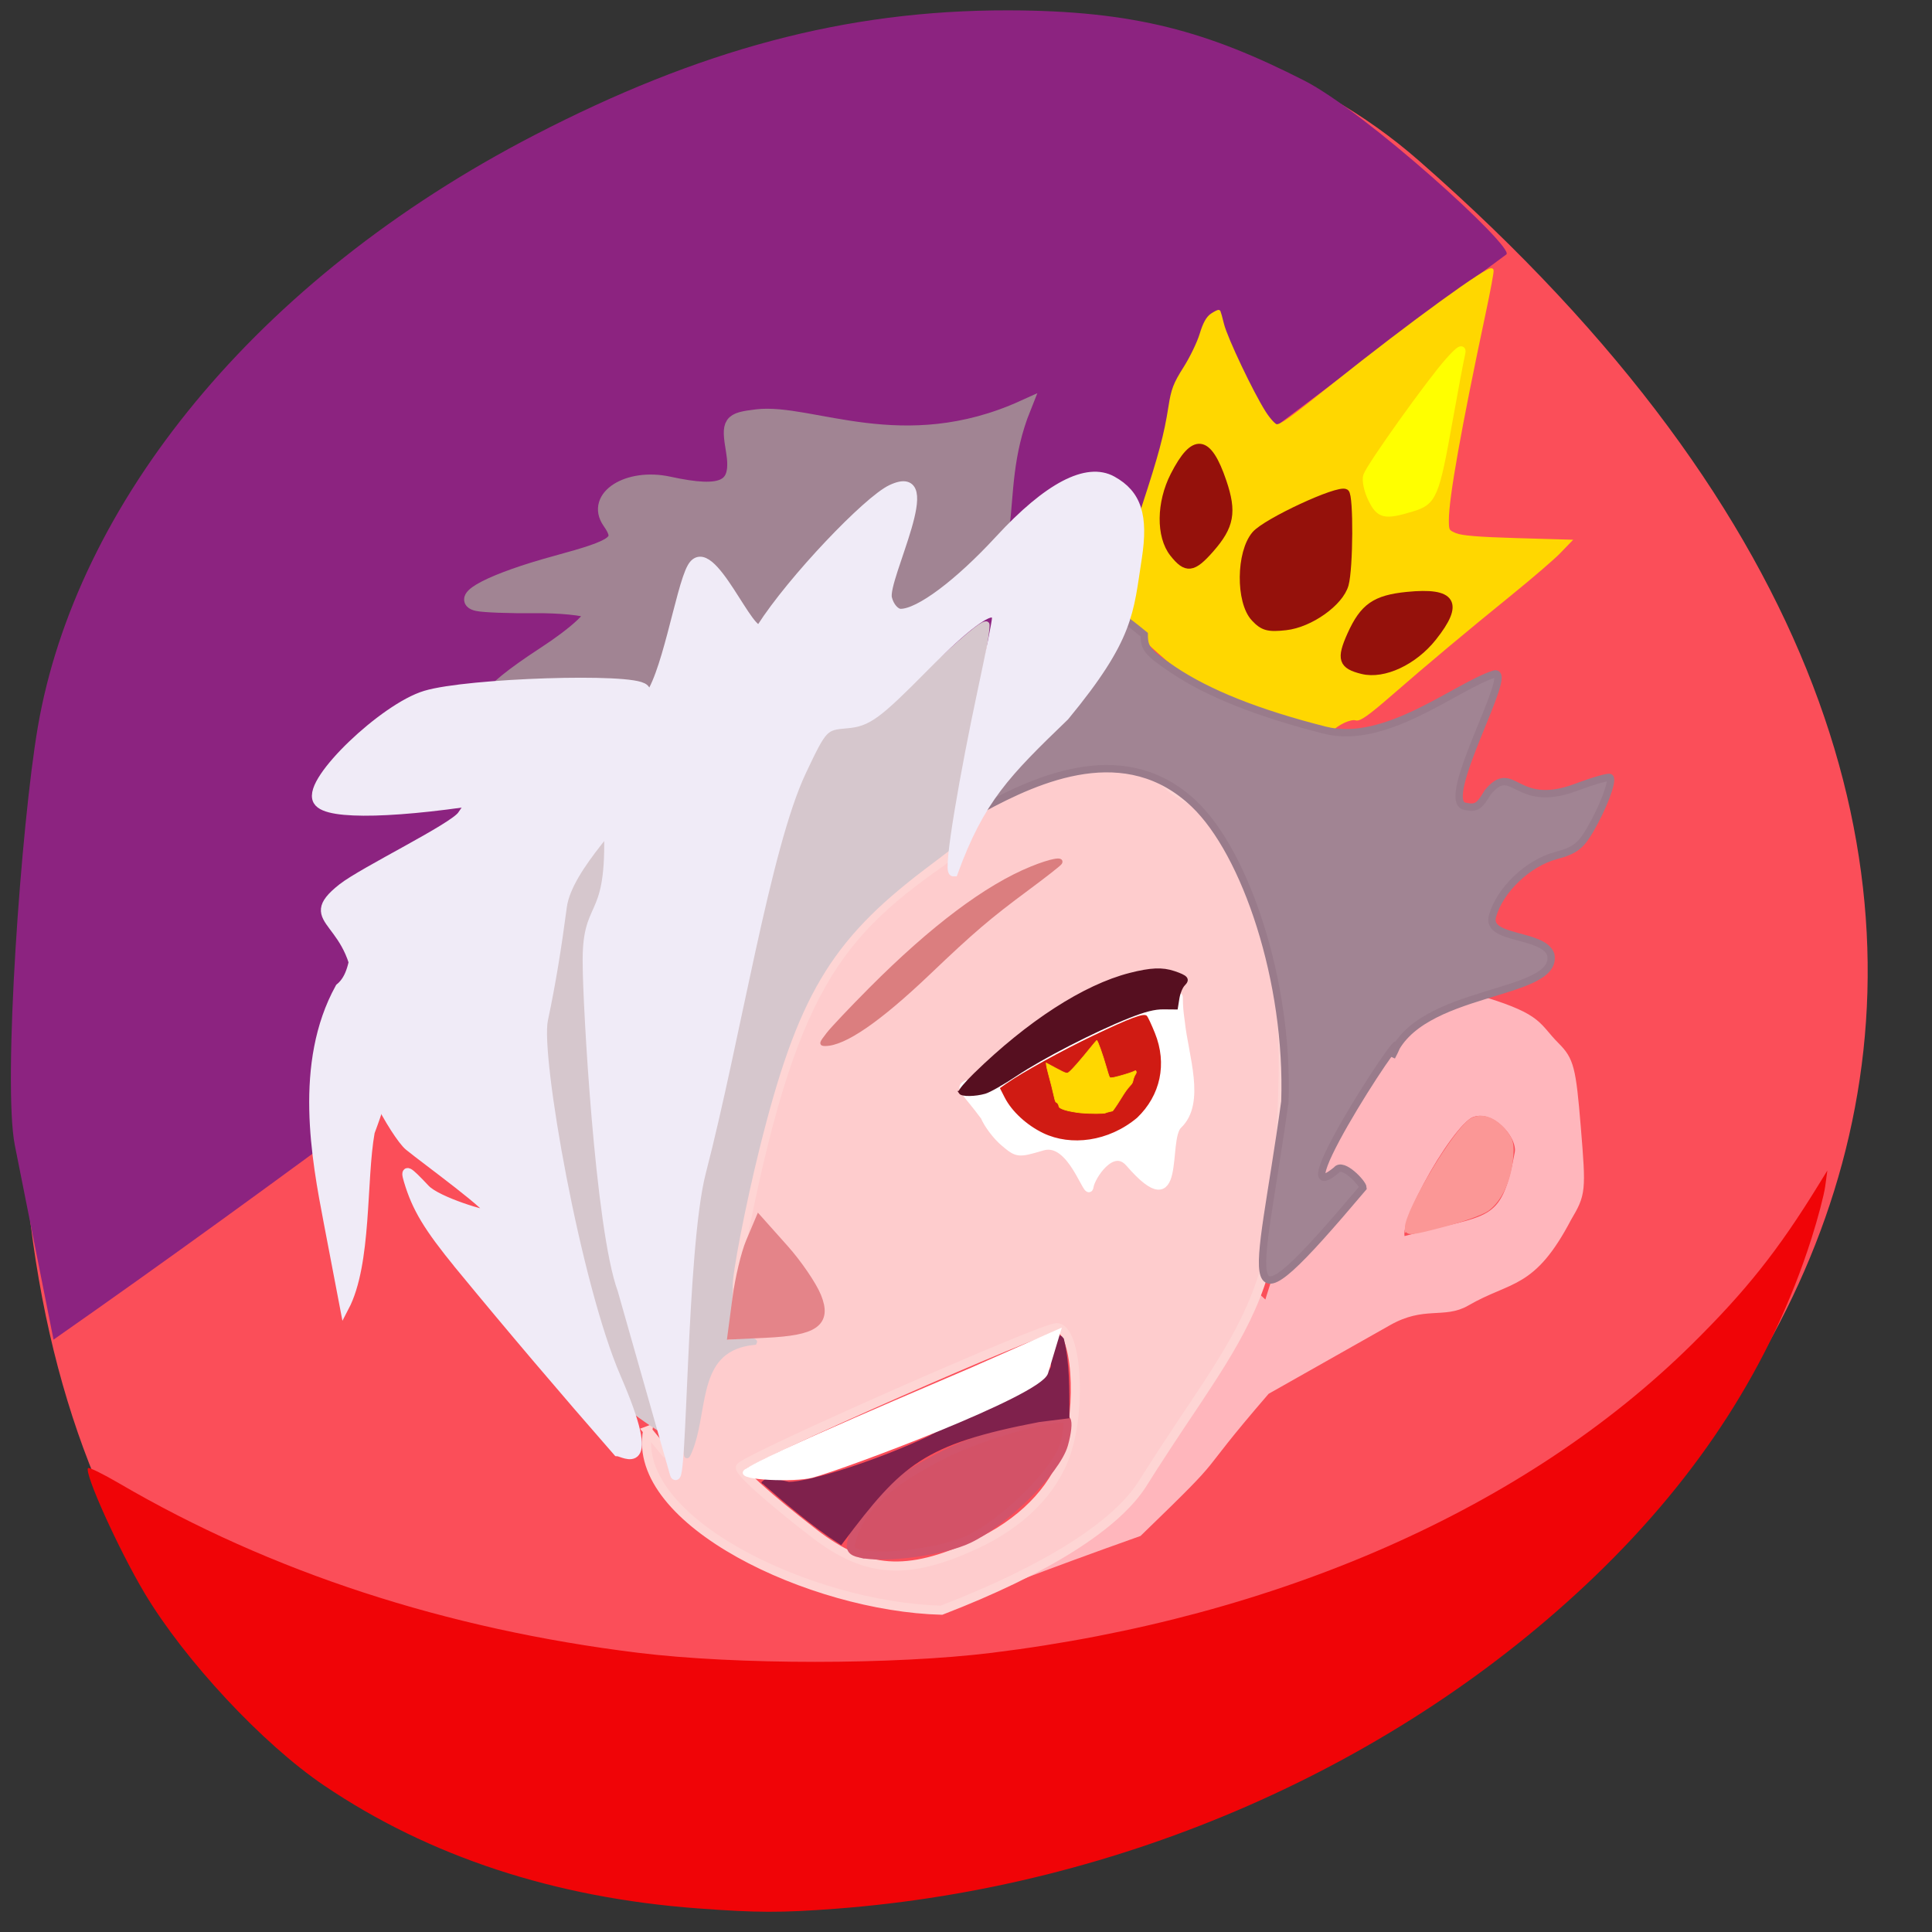 <svg xmlns="http://www.w3.org/2000/svg" viewBox="0 0 256 256"><rect x="0" y="0" width="256" height="256" fill="#333333" stroke="none"/><path d="m 188.04 21.315 c 215.45 188.64 -227.54 370.04 -182.02 78.28 9.98 -63.97 123.96 -129.11 182.02 -78.28 z" fill="#fb4e59" color="#000"/><g stroke-width="1.204"><path d="m 159.64 185.39 c 7.762 -11.484 1.991 -18.11 8.321 -12.1 4.52 -15.03 14.855 -40.24 28.762 -40.552 7.348 2.28 6.761 3.311 9.366 5.918 1.869 1.87 2.13 2.88 2.776 10.738 0.696 8.458 0.666 8.754 -1.218 11.945 -4.752 9.05 -7.573 7.767 -13.386 11.125 -2.919 1.712 -5.656 -0.062 -10.357 2.596 l -16.194 9.155 c -10.791 12.5 -4.469 6.74 -16.907 18.783 -51.805 18.413 -6.381 6.809 8.836 -17.609 z m 41.681 -32.673 c 0.358 -2.424 -3.361 -6.518 -6.454 -5.217 -3.143 1.323 -11.78 16.906 -8.749 16.906 11.414 -3.091 13.322 -1.538 15.203 -11.689 z" fill="#ffb6bc" stroke="#ffb6bc"/><path d="m 85.81 189.58 l 2.073 2.524 c 5.226 -9.532 4.72 -18.16 9.478 -22.428 6.813 -37.36 12.755 -45.25 27.403 -55.49 2.697 -1.903 4.767 -8.488 8.193 -10.966 7.603 -3.684 16.444 -4.03 21.872 0.864 2.864 2.544 9.438 4.482 10.26 5.394 2.354 12.945 5.056 18.897 4.951 32.14 -0.058 6.215 -0.629 15.37 -1.269 20.344 -0.894 9.544 -5.464 16.537 -10.486 24.1 -2.463 3.647 -5.529 8.332 -6.813 10.41 -3.466 5.607 -12.875 11.554 -26.717 16.889 -17.217 -0.44 -41.2 -11.746 -38.942 -23.782 z m 43.42 15.09 c 6.06 -2.8 10.319 -7.08 12.02 -12.07 2.147 -6.306 1.371 -16.692 -1.247 -16.681 -1.916 0.007 -40.34 16.948 -41.872 18.46 -0.426 0.42 3.639 4.093 9.733 8.795 6.857 5.29 12.325 5.673 21.366 1.497 z" fill="#fecccd" stroke="#fed5d4"/></g><g transform="matrix(0.928 0 0 0.929 -4.315 12.17)"><path d="m 6.77 150.26 c -1.749 -8.783 0.906 -45.827 3.275 -59.64 5.451 -31.785 30.999 -63.817 70.896 -84.44 23.429 -12.11 44.37 -17.845 67.65 -17.804 c 18.17 0.032 28.572 3.062 42.23 9.986 8.807 4.462 30.11 23.791 28.922 24.823 c -72.53 53.44 -144.22 110.64 -207.45 154.79 z" fill="#8c2380"/><path d="m 148 149.88 c -1.077 -0.906 -2.342 -2.575 -2.812 -3.709 -4.916 -6.657 -4.33 -2.635 5.545 -8.238 8.07 -4.595 15.306 -7.84 18.759 -8.406 5.02 0.521 2.896 -2.917 3.815 3.169 0.504 4.817 2.982 11.475 -0.384 14.677 -2.172 2.066 0.77 14.449 -7.05 5.438 -2.421 -2.789 -5.407 1.977 -5.6 3.333 -0.281 1.972 -2.525 -6.913 -6.752 -5.667 -3.504 1.033 -3.595 1.023 -5.521 -0.597 z" fill="#fff" stroke="#fff" stroke-width="1.051"/><path d="m 189.11 91.4 c -2.387 -0.644 -6.952 -2.776 -9.849 -4.6 -5.093 -3.206 -12.642 -9.664 -12.642 -10.815 0 -0.32 -0.516 -1.439 -1.146 -2.485 l -1.146 -1.903 l 0.785 -3.105 c 0.432 -1.708 1.704 -5.902 2.828 -9.321 2.393 -7.282 3.191 -10.265 3.805 -14.223 0.386 -2.487 0.686 -3.27 2.125 -5.538 0.922 -1.453 1.97 -3.622 2.329 -4.82 0.457 -1.522 0.917 -2.351 1.53 -2.752 0.482 -0.316 0.908 -0.523 0.946 -0.462 0.038 0.062 0.261 0.879 0.495 1.816 0.5 2 4.205 9.791 5.972 12.554 0.678 1.06 1.479 1.926 1.78 1.926 0.73 0 1.705 -0.699 8.321 -5.967 10.866 -8.652 22.2 -16.873 22.411 -16.25 0.056 0.167 -0.451 2.896 -1.125 6.06 -3.496 16.431 -5.259 26.321 -5.266 29.543 -0.003 1.55 0.059 1.662 1.195 2.136 0.864 0.361 3.293 0.561 8.707 0.719 l 7.509 0.218 l -1.465 1.514 c -0.806 0.833 -3.842 3.443 -6.747 5.8 -6.936 5.628 -12.134 9.974 -17.315 14.479 -3.129 2.72 -4.391 3.622 -4.863 3.472 -0.796 -0.253 -2.706 0.632 -3.739 1.731 -0.922 0.981 -2.496 1.058 -5.434 0.265 z" fill="#ffd700" stroke="#ffd700" stroke-width="0.527"/><g stroke-width="0.935" transform="matrix(1.125 0 0 1.124 -16.64 -13.164)"><g fill="#95110b" stroke="#95110b"><path d="m 167.83 70.27 c -1.713 -2.177 -1.667 -6.411 0.107 -9.879 2.541 -4.967 4.308 -4.744 6.186 0.78 1.314 3.865 0.986 5.651 -1.572 8.564 -2.235 2.545 -3.065 2.639 -4.721 0.534 z"/><path d="m 178.15 78.47 c -1.923 -2.064 -1.863 -8.297 0.102 -10.582 1.385 -1.611 10.544 -5.861 11.438 -5.308 0.561 0.347 0.511 9.596 -0.063 11.648 -0.642 2.294 -4.429 4.986 -7.501 5.332 -2.244 0.253 -2.889 0.076 -3.975 -1.09 z"/></g><path d="m 193 63.31 c -0.509 -1.051 -0.774 -2.344 -0.588 -2.872 0.458 -1.302 8.06 -11.935 10.408 -14.563 1.373 -1.534 1.811 -1.784 1.595 -0.907 -0.164 0.665 -0.867 4.394 -1.562 8.288 -1.751 9.808 -2.02 10.443 -4.794 11.274 -3.427 1.027 -4.04 0.878 -5.059 -1.22 z" fill="#ff0" stroke="#ff0"/><path d="m 182 139.89 c 0.527 -15.324 -4.99 -31.581 -11.493 -37.794 -8.649 -8.265 -19.695 -3.346 -26.942 0.596 -4.124 4.03 7.07 -9.486 13.08 -16.438 7.443 -5.671 1.642 -10.428 7.505 -5.659 0 1.765 0.421 2.275 3.696 4.474 4.446 2.986 10.773 5.5 19.24 7.646 7.712 1.955 16.595 -5.524 21.446 -7.107 2.841 -0.928 -7.07 16.02 -3.712 16.755 1.446 0.316 1.846 0.075 2.931 -1.765 3.279 -3.931 3.417 2.233 11.11 -0.596 2.266 -0.853 4.245 -1.425 4.398 -1.271 0.418 0.418 -0.891 3.859 -2.531 6.658 -1.193 2.036 -1.953 2.606 -4.319 3.238 -3.565 0.954 -7.13 4.356 -8.06 7.689 -0.842 3.03 6.427 2.153 7.396 4.863 1.116 5.38 -16.902 4.207 -20.19 12.985 4.404 -8.387 -14.772 20.774 -6.998 14.365 0.781 -1.047 3.352 1.68 3.363 2.252 -17.01 20.1 -13.198 12.925 -9.925 -10.89 z" fill="#a18493" stroke="#997b8b"/></g><path d="m 199.2 82.52 c 3.03 0.74 7.339 -1.276 10.06 -4.705 3.903 -4.911 2.853 -6.617 -3.677 -5.97 -4.568 0.453 -6.245 1.62 -8.04 5.593 -1.566 3.472 -1.276 4.366 1.649 5.082 z" fill="#95110b" stroke="#95110b" stroke-width="1.051"/><path d="m 151.34 143.85 c -2.106 -1.012 -4 -2.76 -4.898 -4.521 l -0.611 -1.198 l 0.824 -0.576 c 1.998 -1.396 7.106 -4.215 11.02 -6.082 4.758 -2.27 6.445 -2.893 6.808 -2.513 0.136 0.142 0.597 1.128 1.025 2.191 1.567 3.888 0.719 7.902 -2.271 10.755 -3.644 3.041 -8.403 3.611 -11.896 1.944 z" transform="matrix(1.125 0 0 1.124 -16.64 -13.164)" fill="#d01b13"/><path d="m 156.69 145.21 c 0.48 0.153 1.525 0.347 2.254 0.418 1.281 0.126 3.418 0.125 3.579 -0.001 0.045 -0.035 0.285 -0.109 0.535 -0.165 l 0.453 -0.101 l 0.306 -0.414 c 0.168 -0.228 0.546 -0.807 0.841 -1.287 0.627 -1.023 0.913 -1.424 1.366 -1.916 0.285 -0.309 0.345 -0.423 0.427 -0.806 0.052 -0.246 0.184 -0.582 0.293 -0.747 0.138 -0.21 0.179 -0.344 0.135 -0.445 -0.035 -0.08 -0.075 -0.142 -0.09 -0.139 -0.015 0.004 -0.166 0.072 -0.335 0.153 -0.362 0.173 -2.056 0.68 -2.732 0.817 -0.259 0.053 -0.511 0.073 -0.56 0.044 -0.119 -0.068 -0.181 -0.236 -0.527 -1.434 -0.567 -1.967 -1.272 -3.93 -1.393 -3.881 -0.032 0.013 -0.331 0.36 -0.664 0.77 -1.725 2.129 -2.819 3.379 -3.269 3.733 -0.216 0.17 -0.242 0.177 -0.494 0.122 -0.192 -0.041 -0.617 -0.247 -1.524 -0.737 l -1.258 -0.68 l 0.028 0.303 c 0.015 0.167 0.147 0.737 0.293 1.268 0.348 1.267 0.59 2.23 0.808 3.21 0.131 0.591 0.212 0.809 0.31 0.836 0.165 0.047 0.354 0.323 0.369 0.54 0.014 0.194 0.26 0.35 0.852 0.538 z" fill="#ffd700" stroke="#ffd700" stroke-width="0.093"/></g><path d="m 90.92 191.32 c -34.729 -18.1 -21.318 -59.823 -17.706 -87.17 1.809 -4.095 36.863 -7.181 39.21 -7.503 2.683 -0.368 3.59 -0.993 9.361 -6.457 5.963 -5.645 8.605 -7.849 8.97 -7.483 0.152 0.152 -0.352 3.435 -1.121 7.295 -1.719 8.633 -2.717 15.548 -2.728 18.907 l -0.008 2.543 l -4.532 3.435 c -12.625 9.569 -17.05 17.04 -22.08 37.32 -1.84 7.405 -3.632 16.648 -3.538 18.247 -0.025 2.655 -0.331 4.81 -0.645 7.472 l 2.052 -0.231 c 1.128 -0.127 1.943 -0.056 1.811 0.158 -7.853 0.765 -6.421 8.44 -8.393 13.892 -0.728 1.902 -0.62 1.204 -0.652 -0.427 z" fill="#d6c7cd" stroke="#d6c7cd" stroke-width="0.688"/><g fill="#f0ebf7" stroke="#f0ebf7" stroke-width="1.204"><path d="m 60.87 167.68 c -4.163 -5.089 -5.678 -7.605 -6.76 -11.223 -0.497 -1.661 -0.191 -1.514 2.267 1.094 1.563 1.658 8.4 3.682 8.672 3.41 0.598 -0.599 -8.624 -7.246 -10.865 -9.08 -0.883 -0.722 -2.744 -3.625 -4.136 -6.449 -2.341 -4.75 -2.53 -5.715 -2.526 -12.85 0.006 -11.141 -8.245 -10.151 -2.167 -14.931 2.799 -2.201 14.829 -8.02 15.864 -9.656 1.035 -1.641 3.304 -3.925 5.04 -5.076 3.295 -2.182 10.804 -5.055 11.724 -4.486 0.292 0.181 6.342 4.685 5.766 6.935 -0.576 2.25 -8.535 9.418 -9.241 14.776 -0.705 5.358 -1.486 10.197 -2.504 14.98 -1.017 4.783 4.326 35.09 9.676 47.43 5.719 13.197 0.943 9.811 0.128 9.796 -7.099 -8.115 -14.09 -16.34 -20.94 -24.668 z"/><path d="m 43.489 161.94 c -1.595 -8.348 -4 -21.04 1.528 -31.05 3.125 -2.537 1.173 -8.97 4.523 -11.201 8.05 -5.11 4.065 4.284 2.877 10.949 -0.845 4.697 0.923 8.02 -3.365 19.355 -1.15 6.396 -0.364 17.391 -3.411 23.21 z"/></g><path d="m 125.63 80.56 c -7.676 4.141 -25.408 5.16 -32.877 9.563 -13.351 7.872 -24.696 2.257 -27.01 1.747 -0.645 -0.142 2.224 -2.468 6.377 -5.168 4.214 -2.74 6.928 -5.261 6.143 -5.706 -0.774 -0.439 -4.119 -0.77 -7.432 -0.737 -3.313 0.034 -6.718 -0.092 -7.565 -0.279 -2.757 -0.609 2.035 -3.08 10.383 -5.354 8.223 -2.24 8.996 -2.837 7.139 -5.514 -2.215 -3.191 2.432 -6.15 7.824 -4.981 7.346 1.592 9.399 0.539 8.57 -4.398 -0.638 -3.8 -0.446 -4.08 3.102 -4.507 7.15 -0.861 19.347 6.04 35.33 -1.205 -4.918 12.267 0.708 20.71 -9.982 26.54 z" fill="#a18493" stroke="#a18493" stroke-width="1.983"/><g fill="#f0ebf7" stroke="#f0ebf7"><path d="m 82.44 170.91 c -3.01 -8.19 -4.616 -38.37 -4.616 -42.976 -0.19 -8.764 3.034 -5.406 2.843 -17.05 0 -4.01 0.016 -13.294 4.945 -18.09 2.615 -2.547 4.491 -14.85 6.06 -17.609 2.437 -4.3 7.878 10.07 9.204 7.992 4.09 -6.394 14.09 -16.867 17.244 -18.348 6.875 -3.224 -1.173 11.846 -0.541 14.445 0.273 1.123 1.052 2.01 1.768 2.01 2.45 0 7.68 -3.906 13.1 -9.787 6.431 -6.973 11.569 -9.663 14.919 -7.813 3.278 1.811 4.196 4.647 3.32 10.262 -1.124 7.206 -0.957 10.461 -9.609 20.955 -7.797 7.508 -11.203 10.962 -14.736 20.614 -0.822 0.022 1.513 -13.234 3.835 -24.09 1.029 -4.81 1.87 -9.06 1.87 -9.441 0 -2.133 -3.35 0.118 -9.641 6.479 -6.235 6.305 -7.474 7.206 -10.21 7.432 -3.037 0.251 -3.184 0.406 -5.965 6.284 -4.789 10.123 -8.69 35.35 -13.301 53.13 -2.631 10.146 -2.471 42.951 -3.546 40.02 z" stroke-width="1.223"/><path d="m 86.33 98.61 c -2.387 0 -3.274 -2.309 -1.691 -4.4 0.76 -1 1.014 -2.228 0.563 -2.721 -1.315 -1.438 -23.22 -0.735 -28.735 0.923 -5.431 1.631 -15.424 11.219 -14.11 13.542 1.03 1.827 10.548 1.584 23.658 -0.604 6.188 -1.033 12.444 -1.559 13.901 -1.17 1.533 0.41 3.787 -0.107 5.344 -1.226 3.01 -2.16 3.546 -4.344 1.072 -4.344 z" stroke-width="1.821"/></g><path d="m 113.99 205.87 c -1.234 -0.281 -1.457 -0.667 -1.094 -1.891 1.28 -4.316 4.921 -7.646 12.454 -11.39 5.082 -2.525 15.13 -5.305 15.975 -4.42 0.248 0.26 0.095 1.716 -0.34 3.237 -0.995 3.476 -7.789 10.234 -12.611 12.544 -3.391 1.625 -11.138 2.659 -14.384 1.92 z" fill="#d35267" stroke="#d2546b" stroke-width="1.069"/><path d="m 101.33 196.14 l 3.164 0.749 c 3.077 -0.035 12.175 -3 18.818 -6.135 4.679 -2.777 15.632 -6.376 16.473 -9.63 0.007 -1.787 0.182 -4.271 0.69 -3.532 0.766 3.23 0.69 6.57 0.7 9.871 l -3.55 0.443 c -15.53 2.982 -18.463 5.733 -26.286 16.13 -3.281 -2.111 -7.082 -5.329 -10.01 -7.898 z" fill="#7f214c" stroke="#7f214c" stroke-width="1.051"/><path d="m 98.79 194.98 c 2.115 -1.738 27.07 -12.217 29.935 -13.481 l 11.537 -5.094 l -1.653 5.481 c -0.852 2.825 -26.739 12.5 -31.01 13.649 -2.284 0.614 -9.875 0.321 -8.809 -0.555 z" fill="#fff" stroke="#fff" stroke-width="0.548"/><g stroke-width="0.489"><path d="m 127.26 144.73 c -0.089 -0.144 0.792 -1.191 1.957 -2.328 7.103 -6.931 14.496 -11.703 20.516 -13.244 2.749 -0.704 4.278 -0.77 5.812 -0.253 1.672 0.564 1.914 0.854 1.259 1.509 -0.31 0.31 -0.654 1.135 -0.766 1.833 l -0.203 1.27 l -1.663 -0.015 c -1.207 -0.011 -2.486 0.313 -4.665 1.178 -4.514 1.793 -11.472 5.373 -14.9 7.666 -1.676 1.121 -3.524 2.175 -4.107 2.342 -1.299 0.373 -3.02 0.396 -3.241 0.043 z" fill="#560f20" stroke="#560f20"/><path d="m 109.73 137.01 c 0.575 -0.739 3.112 -3.419 5.637 -5.954 8.141 -8.174 15.35 -13.589 21.311 -16.01 2.588 -1.05 4.204 -1.35 3.807 -0.706 -0.117 0.189 -2.087 1.733 -4.379 3.431 -5.05 3.741 -7.242 5.614 -12.992 11.1 -6.63 6.321 -11.229 9.487 -13.783 9.487 -0.589 0 -0.554 -0.12 0.399 -1.344 z" fill="#db7e7f" stroke="#db7e7f"/></g><path d="m 97.74 172.05 c 0.344 -2.6 1.137 -5.936 1.76 -7.412 l 1.134 -2.683 l 3.204 3.589 c 1.762 1.974 3.7 4.812 4.306 6.308 1.344 3.316 -0.231 4.421 -6.733 4.725 l -4.298 0.202 l 0.627 -4.728 z" fill="#e48489" stroke="#e48489" stroke-width="1.382"/><path d="m 186.49 162.73 c 0 -2.273 6.563 -13.175 8.583 -14.257 1.314 -0.704 2.972 -0.092 4.301 1.588 0.84 1.061 0.957 1.625 0.755 3.621 -0.283 2.79 -1.458 5.254 -3.086 6.471 -0.644 0.481 -3.281 1.427 -5.861 2.103 -4.226 1.107 -4.691 1.154 -4.691 0.473 z" fill="#fb9796" stroke="#fb9796" stroke-width="0.688"/><path d="m 92.43 252.87 c -18.954 -1.409 -35.576 -6.879 -49.49 -16.284 -8.13 -5.497 -18.471 -16.584 -23.799 -25.517 -3.425 -5.742 -8.05 -15.979 -7.468 -16.541 0.134 -0.13 1.988 0.781 4.12 2.026 20.12 11.755 43.26 19.309 68.761 22.449 13 1.601 33.881 1.602 46.874 0.002 37.873 -4.664 70.76 -19.16 92.76 -40.878 7.168 -7.078 11.438 -12.45 16.728 -21.05 l 1.217 -1.977 l -0.282 2.092 c -0.155 1.15 -0.976 4.269 -1.825 6.931 -5.266 16.522 -14.76 31.33 -28.661 44.703 -26.21 25.21 -62.761 41.23 -100.64 44.09 -7.258 0.548 -10.397 0.54 -18.299 -0.048 z" fill="#f00407"/></svg>
